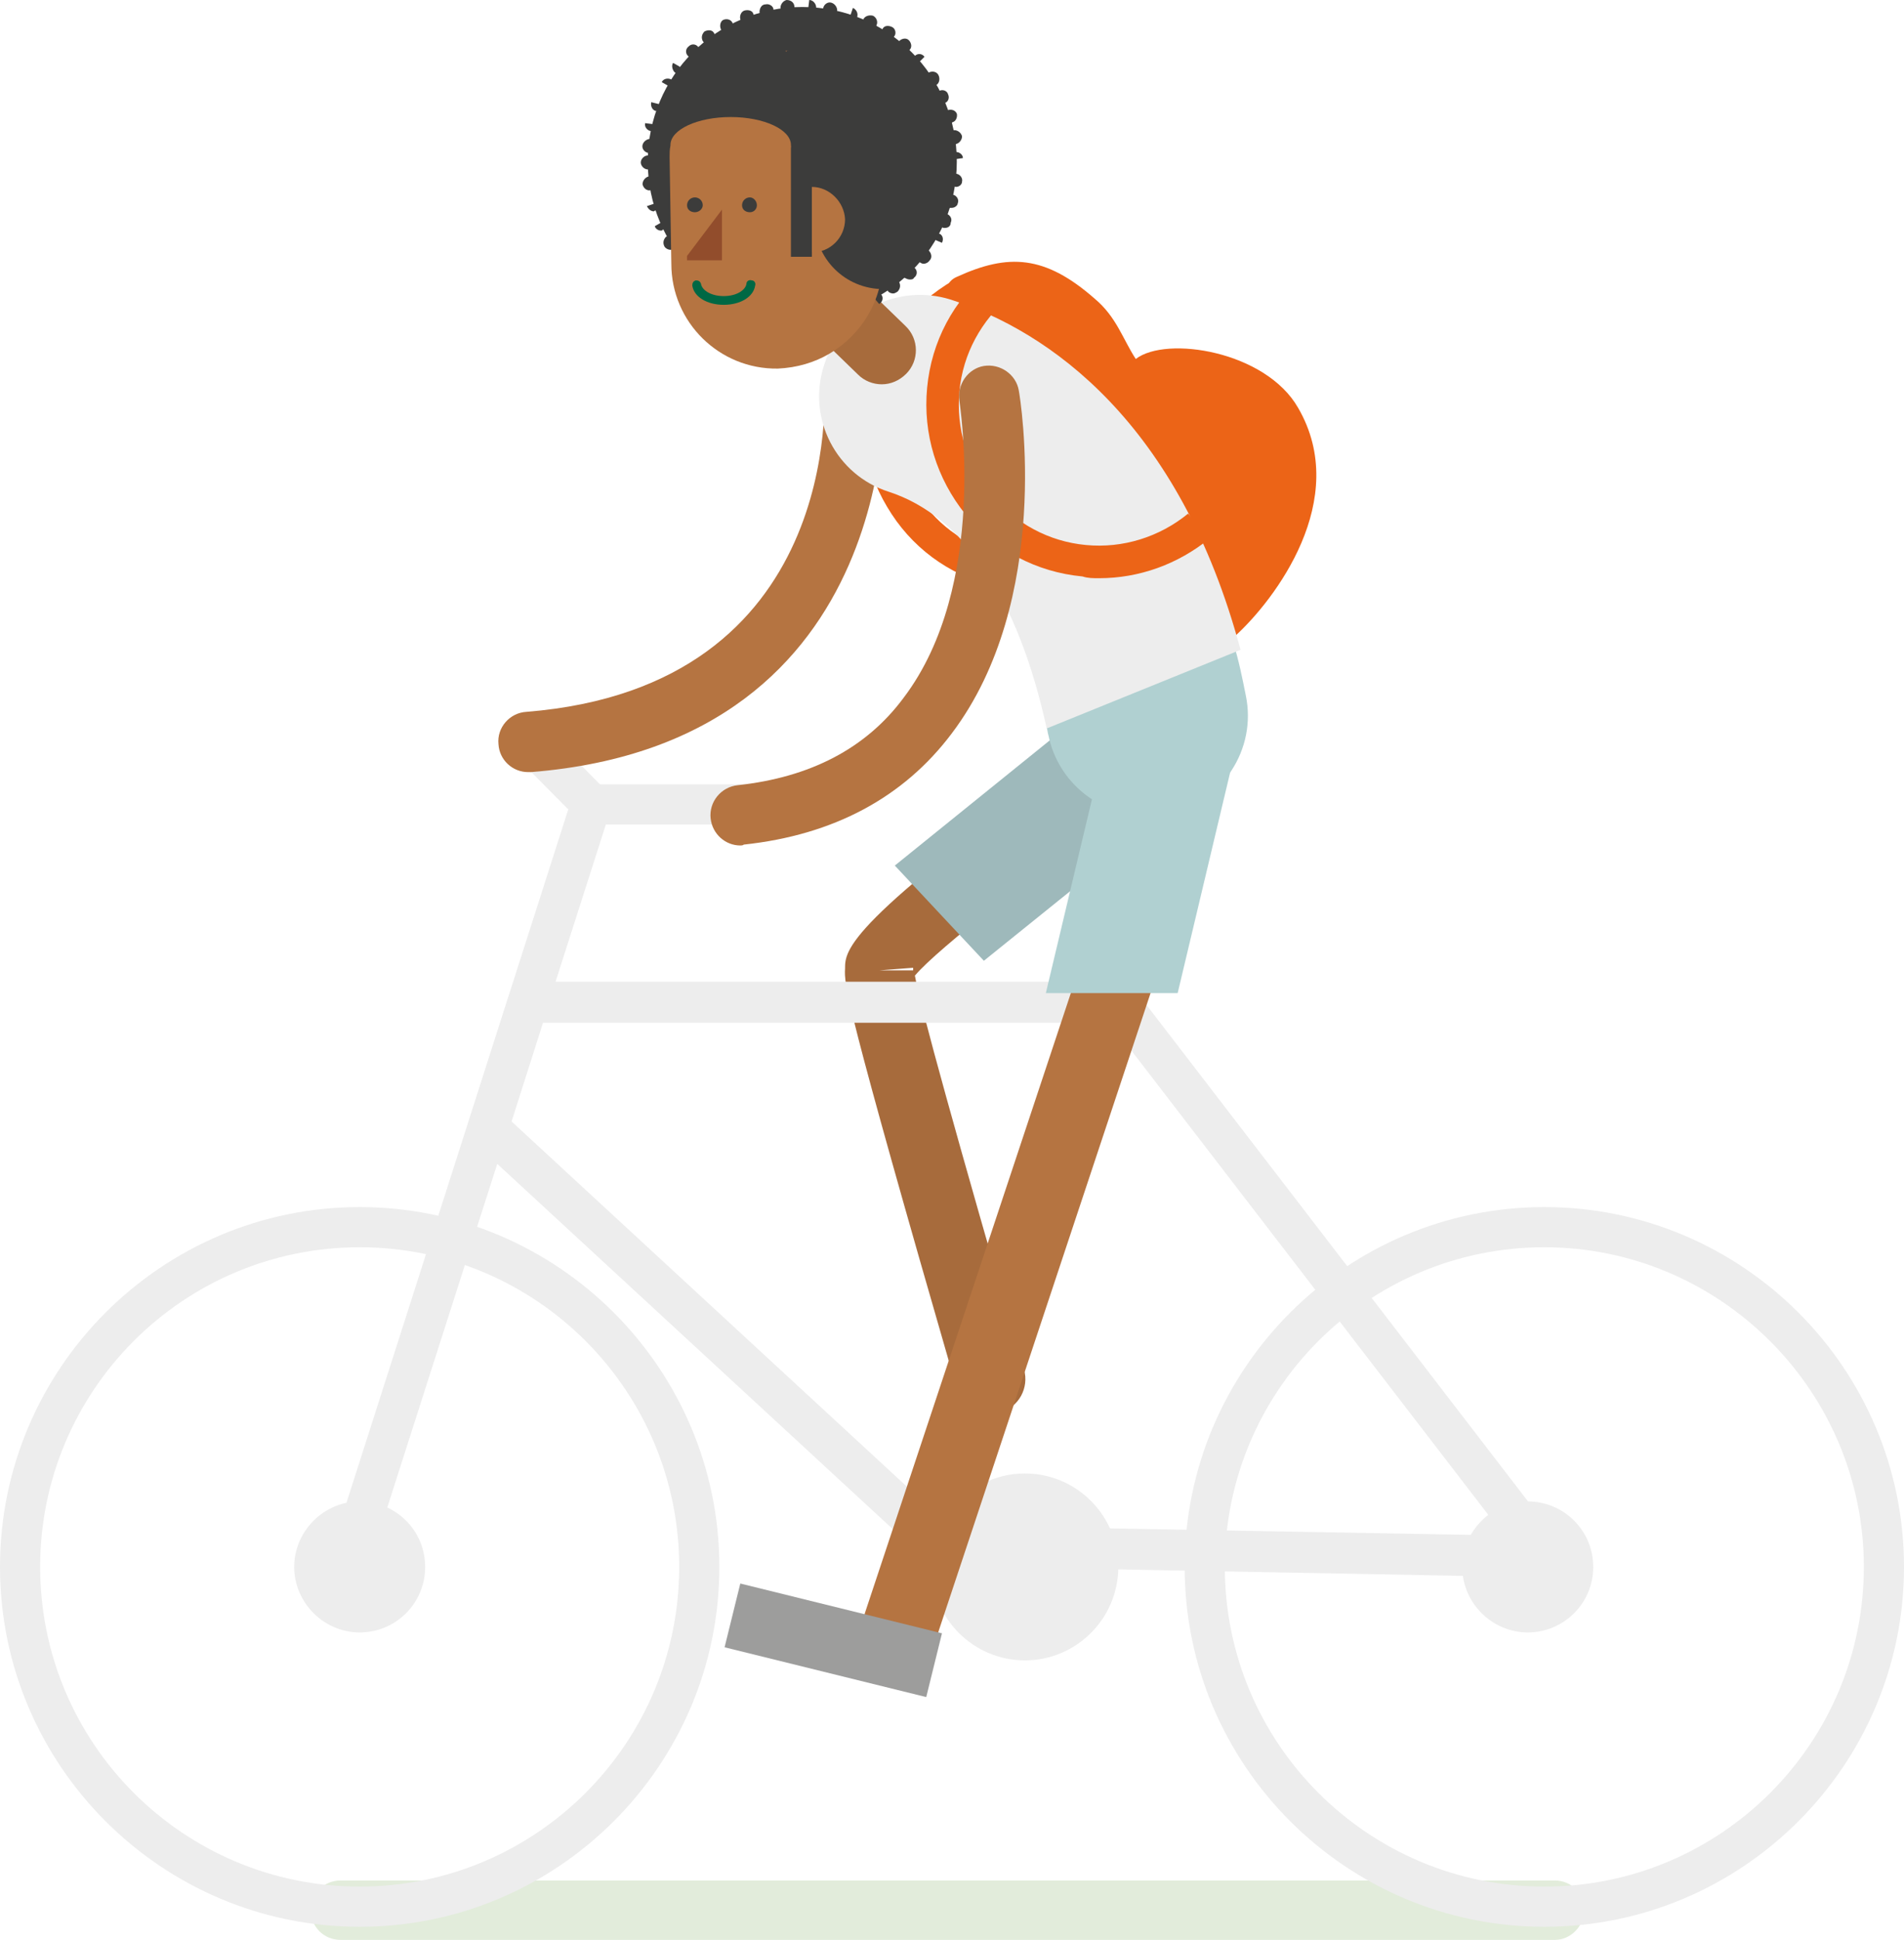 <?xml version="1.0" encoding="utf-8"?>
<!-- Generator: Adobe Illustrator 17.1.0, SVG Export Plug-In . SVG Version: 6.00 Build 0)  -->
<!DOCTYPE svg PUBLIC "-//W3C//DTD SVG 1.1//EN" "http://www.w3.org/Graphics/SVG/1.1/DTD/svg11.dtd">
<svg version="1.1" id="Layer_1" xmlns="http://www.w3.org/2000/svg" xmlns:xlink="http://www.w3.org/1999/xlink" x="0px" y="0px"
	 viewBox="0 0 218.1 222.1" enable-background="new 0 0 218.1 222.1" xml:space="preserve">
<g>
	<path opacity="0.2" fill="#70A44D" d="M178.1,222.1H39c-1.9,0-3.4-1.5-3.4-3.4c0-1.9,1.5-3.4,3.4-3.4h139.1c1.9,0,3.4,1.5,3.4,3.4
		C181.4,220.6,179.9,222.1,178.1,222.1z"/>
	<g>
		<path fill="#EC6417" d="M118.6,67.7c3.5,0,7-1,10.1-2.8l-1.9-3.2c-3.7,2.2-8,2.8-12.2,1.8c-4.2-1.1-7.7-3.7-9.8-7.4
			c-2.2-3.6-2.7-7.6-1.4-11.4c1.2-3.8,3.9-7.1,7.7-9.3l-1.9-3.3c-4.6,2.7-7.9,6.8-9.4,11.4c-1.5,4.8-0.9,10,1.8,14.5
			c2.7,4.6,7,7.8,12.2,9.1C115.3,67.5,117,67.7,118.6,67.7z"/>
		<path fill="#EC6417" d="M130.1,41.1c3.5-2.7,14.9-0.9,18.6,5.6c6.1,10.5-2.7,22-7.2,26.1c-1,0.9-2.3,0.8-3,0l-29.8-38.5
			c-0.6-0.8-0.3-2.1,0.9-2.6c5.9-2.7,10.1-2.5,15.8,2.5C127.9,36.3,128.6,38.8,130.1,41.1z"/>
		<path fill="#A76B3C" d="M113.4,161.8c-1.7,0-3.3-1.1-3.8-2.8c-12.9-44.6-12.9-46.3-12.8-48.1c0-2.1,0-5.2,28.4-25.4
			c1.8-1.3,4.2-0.8,5.5,0.9c1.3,1.8,0.8,4.2-0.9,5.5c-10.4,7.4-22.4,16.7-25,19.8c0.6,3.4,4.8,18.6,12.5,45.1
			c0.6,2.1-0.6,4.3-2.7,4.9C114.1,161.7,113.8,161.8,113.4,161.8z M104.6,110.8l-3.9,0.3l3.9,0C104.6,111,104.6,110.9,104.6,110.8z"
			/>
		<g>
			<g>
				<g>
					<path fill="#EDEDED" d="M107.8,179.3c-0.6,0-1.1-0.2-1.6-0.6l-51.9-47.9c-0.7-0.6-0.9-1.5-0.6-2.4l4.6-14.4
						c0.3-1,1.2-1.6,2.2-1.6h67.6c0.7,0,1.4,0.4,1.9,1c0.4,0.6,0.6,1.4,0.3,2.1L110,177.7c-0.2,0.7-0.8,1.3-1.6,1.5
						C108.2,179.3,108,179.3,107.8,179.3z M58.6,128.4l48.2,44.5l18.2-55.8H62.2L58.6,128.4z"/>
					<path fill="#EDEDED" d="M177,180.6C177,180.6,177,180.6,177,180.6l-69.3-1.3c-0.7,0-1.4-0.4-1.8-1c-0.4-0.6-0.5-1.4-0.3-2.1
						l20.3-62.3c0.3-0.8,1-1.4,1.8-1.6c0.9-0.2,1.7,0.2,2.2,0.9l48.9,63.6c0.5,0.7,0.6,1.7,0.2,2.4
						C178.7,180.1,177.9,180.6,177,180.6z M111,174.7l61.3,1.1l-43.3-56.3L111,174.7z"/>
				</g>
				<path fill="#EDEDED" d="M42.6,178.1l-4.4-1.4l27.3-85.3c0.3-1,1.2-1.6,2.2-1.6h19.4v4.6H69.4L42.6,178.1z"/>
				<path fill-rule="evenodd" clip-rule="evenodd" fill="#EDEDED" d="M128.1,179.4c0,5.9-4.8,10.7-10.7,10.7
					c-5.9,0-10.7-4.8-10.7-10.7c0-5.9,4.8-10.7,10.7-10.7C123.3,168.7,128.1,173.5,128.1,179.4z"/>
				<path fill-rule="evenodd" clip-rule="evenodd" fill="#EDEDED" d="M48.7,179.4c0,4.2-3.4,7.5-7.5,7.5c-4.1,0-7.5-3.4-7.5-7.5
					c0-4.1,3.4-7.5,7.5-7.5C45.3,171.9,48.7,175.2,48.7,179.4z"/>
				<path fill="#EDEDED" d="M41.2,220.6C18.5,220.6,0,202.1,0,179.4c0-22.7,18.5-41.2,41.2-41.2c22.7,0,41.2,18.5,41.2,41.2
					C82.4,202.1,63.9,220.6,41.2,220.6z M41.2,142.8c-20.2,0-36.6,16.4-36.6,36.6C4.6,199.6,21,216,41.2,216
					c20.2,0,36.6-16.4,36.6-36.6C77.8,159.2,61.4,142.8,41.2,142.8z"/>
				<path fill="#EDEDED" d="M176.9,220.6c-22.7,0-41.2-18.5-41.2-41.2c0-22.7,18.5-41.2,41.2-41.2s41.2,18.5,41.2,41.2
					C218.1,202.1,199.6,220.6,176.9,220.6z M176.9,142.8c-20.2,0-36.6,16.4-36.6,36.6c0,20.2,16.4,36.6,36.6,36.6
					c20.2,0,36.6-16.4,36.6-36.6C213.5,159.2,197,142.8,176.9,142.8z"/>
				<path fill-rule="evenodd" clip-rule="evenodd" fill="#EDEDED" d="M182.5,179.4c0,4.2-3.4,7.5-7.5,7.5c-4.1,0-7.5-3.4-7.5-7.5
					c0-4.1,3.4-7.5,7.5-7.5C179.1,171.9,182.5,175.2,182.5,179.4z"/>
			</g>
			
				<rect x="58.1" y="85.8" transform="matrix(0.704 0.71 -0.71 0.704 81.466 -19.193)" fill="#EDEDED" width="11.3" height="4.6"/>
		</g>
		<path fill="#B57441" d="M103.2,190.3c-0.5,0-0.9-0.1-1.4-0.2c-2.3-0.8-3.5-3.2-2.7-5.5l33.7-101.4c0.8-2.3,3.2-3.5,5.5-2.7
			c2.3,0.8,3.5,3.2,2.7,5.5l-33.7,101.4C106.7,189.2,105,190.3,103.2,190.3z"/>
		<polygon fill="#9D9D9C" points="83,188.6 106.1,194.3 107.9,187 84.8,181.3 		"/>
		<polygon fill="#9EB9BB" points="102.5,99.1 112.7,110 136.9,90.5 125.9,80.2 		"/>
		<path fill="#B57441" d="M60.5,88.4c-1.8,0-3.3-1.4-3.4-3.2c-0.2-1.9,1.3-3.6,3.2-3.7c36.3-2.9,34.2-36.3,34.1-37.7
			c-0.1-1.9,1.3-3.6,3.2-3.7c1.9-0.2,3.6,1.3,3.7,3.2c0,0.4,2.6,41.7-40.5,45.1C60.7,88.4,60.6,88.4,60.5,88.4z"/>
		<g>
			<path fill="#B0D0D1" d="M142.7,79.6c1.3,6.2-2.7,12.3-9,13.6c-0.8,0.2-1.6,0.2-2.3,0.2c-5.4,0-10.2-3.8-11.3-9.2
				c-0.1-0.3-0.1-0.6-0.2-0.9l21.4-9.6C141.9,75.6,142.3,77.6,142.7,79.6z"/>
			<path fill="#EDEDED" d="M94.4,41.8c1.9-6.1,8.4-9.4,14.5-7.5c11.2,3.6,26.2,14,33.2,40.1l-22.2,9c-3.3-15-9.5-24.3-18.1-27.1
				C95.8,54.4,92.4,47.9,94.4,41.8z"/>
		</g>
		<g>
			<g>
				<g>
					<line fill="#924D2C" x1="94.6" y1="33.9" x2="101" y2="40.1"/>
					<path fill="#A76B3C" d="M101,44c-1,0-2-0.4-2.7-1.1l-6.4-6.2c-1.6-1.5-1.6-4-0.1-5.5c1.5-1.6,4-1.6,5.5-0.1l6.4,6.2
						c1.6,1.5,1.6,4,0.1,5.5C103,43.6,102,44,101,44z"/>
				</g>
			</g>
		</g>
		<polygon fill="#B0D0D1" points="119.8,113.7 134.9,113.7 142.3,82.6 127.2,82.6 		"/>
		<path fill="#EC6417" d="M125.9,66.2c4.6,0,9-1.6,12.6-4.5l-2.4-2.9c-3.3,2.7-7.5,4-11.7,3.6c-4.3-0.4-8.1-2.5-10.9-5.8
			c-2.7-3.3-4-7.5-3.6-11.8c0.4-4.3,2.5-8.1,5.8-10.9l-2.4-2.9c-4.1,3.4-6.6,8.1-7.1,13.4c-0.5,5.3,1.1,10.4,4.4,14.5
			c3.4,4.1,8.1,6.6,13.4,7.1C124.6,66.2,125.2,66.2,125.9,66.2z"/>
		<path fill="#B57441" d="M84.8,96.8c-1.7,0-3.2-1.3-3.4-3.1c-0.2-1.9,1.2-3.6,3.1-3.8c8.3-0.9,14.7-4.2,19-10
			c9.8-12.9,6.4-33.8,6.4-34c-0.3-1.9,1-3.7,2.8-4c1.9-0.3,3.7,1,4,2.8c0.2,1,3.9,24-7.7,39.3c-5.5,7.3-13.5,11.6-23.8,12.7
			C85.1,96.8,84.9,96.8,84.8,96.8z"/>
		<g>
			<g>
				<path fill="#3C3C3B" d="M74.2,18.5c0,9.8,7.9,17.7,17.7,17.7c9.8,0,17.7-7.9,17.7-17.7c0-9.8-7.9-17.7-17.7-17.7
					C82.1,0.8,74.2,8.7,74.2,18.5z"/>
				<path fill="#3C3C3B" d="M90.9,37l-0.1-0.8l0.1-0.8c0.4,0,0.8,0.4,0.8,0.8C91.7,36.6,91.3,37,90.9,37z M93.3,36.9
					c-0.4,0-0.8-0.3-0.8-0.7c0-0.4,0.2-0.8,0.7-0.8l0.1,0c0.4,0,0.8,0.3,0.9,0.7C94.2,36.5,93.8,36.9,93.3,36.9
					C93.4,36.9,93.4,36.9,93.3,36.9z M88.5,36.7c-0.1,0-0.1,0-0.2,0c-0.4-0.1-0.7-0.5-0.6-0.9c0.1-0.4,0.4-0.7,0.9-0.6
					c0,0,0.1,0,0.1,0c0.4,0.1,0.7,0.5,0.6,1C89.2,36.4,88.8,36.7,88.5,36.7z M95.9,36.5l-0.3-0.7L95.5,35c0.4-0.1,0.8,0.2,0.9,0.6
					C96.6,36,96.4,36.4,95.9,36.5z M86.1,36c-0.1,0-0.1,0-0.2,0l0.2-0.8l0.3-0.7l-0.3,0.7l0.3-0.7c0.4,0.1,0.6,0.6,0.5,1
					C86.8,35.8,86.5,36,86.1,36z M98.1,35.9c-0.3,0-0.6-0.2-0.8-0.5c-0.2-0.4,0-0.8,0.4-1c0,0,0.1,0,0.1,0c0.4-0.1,0.9,0.1,1,0.5
					c0.1,0.4-0.1,0.9-0.5,1C98.2,35.9,98.1,35.9,98.1,35.9z M83.9,35.1c-0.1,0-0.2,0-0.4-0.1c-0.4-0.2-0.6-0.7-0.4-1.1
					c0.2-0.4,0.6-0.6,1-0.4l0.1,0c0.4,0.2,0.5,0.7,0.4,1.1C84.5,34.9,84.2,35.1,83.9,35.1z M100.7,34.8l-0.5-0.6l-0.3-0.7
					c0.4-0.2,0.9-0.1,1.1,0.3C101.2,34.1,101.1,34.6,100.7,34.8z M81.8,33.8c-0.2,0-0.3-0.1-0.5-0.2c-0.3-0.3-0.4-0.8-0.2-1.1
					c0.2-0.3,0.7-0.4,1-0.2c0,0,0.1,0.1,0.1,0.1c0.3,0.3,0.4,0.8,0.1,1.1C82.3,33.7,82.1,33.8,81.8,33.8z M102.3,33.6
					c-0.2,0-0.5-0.1-0.6-0.3c-0.2-0.3-0.2-0.8,0.1-1.1c0,0,0.1-0.1,0.1-0.1c0.4-0.2,0.8-0.1,1.1,0.2c0.2,0.4,0.1,0.8-0.2,1.1
					C102.6,33.5,102.5,33.6,102.3,33.6z M79.9,32.3c-0.2,0-0.4-0.1-0.5-0.2l0.5-0.6l0.6-0.6l-0.6,0.6l0.6-0.5
					c0.3,0.3,0.3,0.8,0.1,1.1C80.3,32.2,80.1,32.3,79.9,32.3z M104.2,32c-0.2,0-0.4-0.1-0.6-0.2c-0.3-0.3-0.3-0.8,0-1.1
					c0,0,0.1-0.1,0.1-0.1c0.3-0.3,0.8-0.3,1.1,0.1c0.3,0.3,0.3,0.8-0.1,1.1C104.6,32,104.4,32,104.2,32z M78.2,30.6
					c-0.2,0-0.4-0.1-0.6-0.3l0.5-0.6l0.6-0.5l-0.6,0.5l0.6-0.5c0.3,0.3,0.2,0.8-0.1,1.1C78.6,30.5,78.4,30.6,78.2,30.6z M105.8,30.2
					c-0.2,0-0.3-0.1-0.5-0.2c-0.3-0.3-0.4-0.7-0.1-1.1c0,0,0.1-0.1,0.1-0.1c0.3-0.3,0.8-0.4,1.1-0.1c0.3,0.3,0.4,0.8,0.1,1.1
					C106.3,30.1,106,30.2,105.8,30.2z M76.8,28.6c-0.3,0-0.6-0.2-0.7-0.4c-0.2-0.4-0.1-0.8,0.2-1.1c0.4-0.2,0.9-0.1,1.1,0.2
					c0,0,0.1,0.1,0.1,0.2c0.2,0.4,0,0.9-0.4,1.1C77.1,28.6,76.9,28.6,76.8,28.6z M107.9,27.8l-0.7-0.3l-0.6-0.4
					c0.2-0.4,0.7-0.5,1.1-0.3C108,27,108.1,27.4,107.9,27.8z M75.7,26.4c-0.3,0-0.6-0.2-0.7-0.5l0.7-0.4l0.7-0.3l-0.7,0.3l0.7-0.3
					c0.2,0.4,0,0.9-0.4,1C75.9,26.4,75.8,26.4,75.7,26.4z M108.2,26.1c-0.1,0-0.2,0-0.3-0.1c-0.4-0.2-0.6-0.6-0.4-1c0,0,0-0.1,0-0.1
					c0.2-0.4,0.6-0.6,1-0.4c0.4,0.2,0.6,0.6,0.4,1C108.9,25.9,108.6,26.1,108.2,26.1z M74.9,24.2c-0.3,0-0.6-0.2-0.8-0.6l1.5-0.5
					l-0.8,0.2l0.8-0.2c0.1,0.4-0.1,0.9-0.5,1C75,24.1,74.9,24.2,74.9,24.2z M109,23.8c-0.1,0-0.1,0-0.2,0c-0.4-0.1-0.7-0.5-0.6-0.9
					c0,0,0-0.1,0-0.1c0.1-0.4,0.6-0.6,1-0.5c0.4,0.1,0.7,0.6,0.5,1C109.7,23.5,109.4,23.8,109,23.8z M74.4,21.8
					c-0.4,0-0.7-0.3-0.8-0.7c0-0.4,0.3-0.8,0.7-0.9c0.4-0.1,0.8,0.2,0.9,0.6c0,0,0,0.1,0,0.1C75.2,21.4,74.9,21.7,74.4,21.8
					C74.4,21.8,74.4,21.8,74.4,21.8z M109.5,21.4C109.5,21.4,109.4,21.4,109.5,21.4c-0.5-0.1-0.8-0.4-0.8-0.8c0,0,0-0.1,0-0.1
					c0.1-0.4,0.5-0.7,0.9-0.6c0.4,0.1,0.7,0.5,0.6,0.9C110.2,21.1,109.9,21.4,109.5,21.4z M74.2,19.4c-0.4,0-0.8-0.4-0.8-0.8
					c0-0.4,0.4-0.8,0.8-0.8c0.4,0,0.8,0.3,0.8,0.7v0.1C75,19,74.6,19.4,74.2,19.4z M109.6,18.2l-0.8,0c0-0.4,0.3-0.8,0.7-0.8
					c0.4,0,0.8,0.3,0.8,0.7L109.6,18.2z M74.3,17.5c0,0-0.1,0-0.1,0c-0.4-0.1-0.7-0.5-0.6-0.9c0.1-0.4,0.5-0.7,0.9-0.7
					c0.4,0.1,0.7,0.4,0.7,0.8c0,0,0,0.1,0,0.1C75,17.2,74.6,17.5,74.3,17.5z M109.4,16.5c-0.4,0-0.7-0.2-0.8-0.6c0,0,0-0.1,0-0.1
					c0-0.4,0.3-0.8,0.7-0.9c0.4,0,0.8,0.3,0.9,0.7c0,0.4-0.3,0.8-0.7,0.9C109.5,16.5,109.4,16.5,109.4,16.5z M74.7,15
					c-0.1,0-0.1,0-0.2,0c-0.4-0.1-0.7-0.5-0.6-0.9l0.8,0.1l0.8,0.2C75.4,14.8,75,15,74.7,15z M108.8,14.1c-0.3,0-0.6-0.2-0.7-0.5
					l0.8-0.2l-0.8,0.2c-0.1-0.4,0.1-0.8,0.5-1c0.4-0.1,0.8,0,1,0.4c0.1,0.4-0.1,0.9-0.5,1C109,14.1,108.9,14.1,108.8,14.1z
					 M75.4,12.7c-0.1,0-0.2,0-0.3,0c-0.4-0.1-0.6-0.6-0.5-1l0.8,0.2l0.7,0.3C76,12.5,75.7,12.7,75.4,12.7z M108,11.9
					c-0.3,0-0.5-0.1-0.7-0.4c0,0-0.1-0.1-0.1-0.1c-0.2-0.4,0-0.9,0.4-1c0.4-0.2,0.9,0,1,0.4c0.2,0.4,0,0.9-0.4,1
					C108.2,11.9,108.1,11.9,108,11.9z M77.2,10.1L77.2,10.1l-0.7-0.3l-0.7-0.4c0.2-0.4,0.7-0.5,1.1-0.3C77.3,9.3,77.4,9.7,77.2,10.1
					z M106.8,9.8c-0.2,0-0.5-0.1-0.6-0.3c0,0-0.1-0.1-0.1-0.1c-0.2-0.4-0.1-0.9,0.3-1.1c0.4-0.2,0.9-0.1,1.1,0.3
					c0.2,0.4,0.1,0.9-0.2,1.1C107.1,9.7,107,9.8,106.8,9.8z M77.8,8.5c-0.2,0-0.3-0.1-0.5-0.2c-0.3-0.3-0.4-0.8-0.2-1.1l0.7,0.4
					l0.6,0.5C78.3,8.4,78,8.5,77.8,8.5z M104.8,7.6l0.6-0.5L104.8,7.6c-0.3-0.4-0.3-0.9,0-1.2c0.3-0.3,0.8-0.3,1.1,0.1L104.8,7.6z
					 M79.4,6.7c-0.2,0-0.4-0.1-0.6-0.3c-0.3-0.3-0.3-0.8,0.1-1.1C79.2,5,79.7,5,80,5.4c0.3,0.3,0.3,0.8,0,1.1c0,0-0.1,0.1-0.1,0.1
					C79.8,6.6,79.6,6.7,79.4,6.7z M103.7,6.1c-0.2,0-0.3-0.1-0.5-0.2c0,0-0.1-0.1-0.1-0.1c-0.3-0.3-0.4-0.8-0.1-1.1
					c0.3-0.3,0.8-0.4,1.1-0.1c0.3,0.3,0.4,0.8,0.1,1.1C104.1,6,103.9,6.1,103.7,6.1z M81.2,5.1c-0.3,0-0.5-0.1-0.7-0.4
					c-0.2-0.4-0.1-0.8,0.2-1.1c0.4-0.2,0.9-0.2,1.1,0.2c0.2,0.3,0.2,0.8-0.1,1.1c0,0-0.1,0.1-0.1,0.1C81.6,5.1,81.4,5.1,81.2,5.1z
					 M101.8,4.6c-0.1,0-0.3,0-0.4-0.1c0,0-0.1-0.1-0.1-0.1c-0.4-0.2-0.4-0.7-0.2-1.1c0.2-0.4,0.7-0.4,1.1-0.2
					c0.4,0.2,0.5,0.8,0.2,1.1C102.3,4.5,102,4.6,101.8,4.6z M83.3,3.8c-0.3,0-0.5-0.1-0.7-0.4c-0.2-0.4-0.1-0.9,0.2-1.1
					c0.4-0.2,0.9-0.1,1.1,0.3c0.2,0.4,0.1,0.8-0.3,1L83.4,3l0.3,0.7C83.6,3.8,83.4,3.8,83.3,3.8z M99.7,3.4c-0.1,0-0.2,0-0.3-0.1
					l-0.1,0c-0.4-0.2-0.5-0.7-0.4-1.1c0.2-0.4,0.7-0.5,1.1-0.4c0.4,0.2,0.6,0.7,0.4,1.1C100.3,3.2,100,3.4,99.7,3.4z M85.5,2.7
					c-0.3,0-0.6-0.2-0.7-0.5c-0.1-0.4,0.1-0.9,0.5-1c0.4-0.1,0.9,0,1,0.4c0.2,0.4,0,0.8-0.4,1c0,0-0.1,0-0.1,0
					C85.7,2.7,85.6,2.7,85.5,2.7z M97.5,2.4c-0.1,0-0.2,0-0.3,0l0.5-1.5c0.4,0.2,0.6,0.6,0.5,1C98.1,2.2,97.8,2.4,97.5,2.4z M87.8,2
					c-0.4,0-0.7-0.3-0.8-0.6C87,1,87.2,0.5,87.7,0.5c0.4-0.1,0.9,0.2,0.9,0.6c0.1,0.4-0.1,0.8-0.5,0.9c0,0-0.1,0-0.1,0
					C87.9,2,87.9,2,87.8,2z M95.1,1.8c0,0-0.1,0-0.1,0l-0.1,0c-0.4-0.1-0.7-0.5-0.6-0.9c0.1-0.4,0.5-0.7,0.9-0.6
					c0.4,0.1,0.7,0.5,0.7,0.9C95.8,1.6,95.5,1.8,95.1,1.8z M90.2,1.6c-0.4,0-0.7-0.3-0.8-0.7c0-0.4,0.3-0.8,0.7-0.9
					C90.6,0,91,0.3,91,0.8c0,0.4-0.2,0.8-0.7,0.8L90.2,1.6C90.3,1.6,90.2,1.6,90.2,1.6z M92.7,1.6C92.7,1.6,92.7,1.6,92.7,1.6
					L92.7,1.6l-0.1-0.8L92.7,0c0.4,0,0.8,0.4,0.8,0.9C93.4,1.3,93.1,1.6,92.7,1.6z"/>
			</g>
			<g>
				<g>
					<g>
						<path fill="#B57441" d="M90,5.8c6.1,0.6,10.8,5.7,10.9,11.9l0.2,12.2c0,4.5-2.4,8.4-6.1,10.6c-1.7,1-3.7,1.6-5.9,1.7
							c-6.7,0.1-12.2-5.3-12.2-12L76.7,18c0-0.4,0-0.9,0.1-1.3H90V5.8z"/>
						<g>
							<path fill="#3C3C3B" d="M85,23.5c0,0.5,0.4,0.8,0.9,0.8c0.5,0,0.8-0.4,0.8-0.8c0-0.5-0.4-0.9-0.8-0.9
								C85.4,22.6,85,23,85,23.5z"/>
							<path fill="#3C3C3B" d="M78.7,23.5c0,0.5,0.4,0.8,0.9,0.8c0.5,0,0.9-0.4,0.9-0.8c0-0.5-0.4-0.9-0.9-0.9
								C79.1,22.6,78.7,23,78.7,23.5z"/>
							<g>
								<path fill="#006844" d="M82.9,34.9c-1.9,0-3.4-0.9-3.6-2.2c0-0.3,0.1-0.5,0.4-0.6c0.3,0,0.5,0.1,0.6,0.4
									c0.1,0.7,1.1,1.4,2.6,1.4c1.5,0,2.5-0.7,2.6-1.4c0-0.3,0.3-0.5,0.6-0.4c0.3,0,0.5,0.3,0.4,0.6C86.3,34,84.8,34.9,82.9,34.9z
									"/>
							</g>
						</g>
						<polygon fill="#924D2C" points="82.7,24 78.7,29.3 78.7,29.8 82.7,29.8 						"/>
					</g>
					<path fill="#3C3C3B" d="M78.6,11.5C78.6,11.4,78.6,11.4,78.6,11.5c0.2-0.4,0.4-0.6,0.7-0.9c0.3-0.4,0.5-0.7,0.8-1
						c0.6-0.7,1.3-1.3,2.1-1.8c1.9-1.2,4.1-2,6.6-2c0.4,0,0.9,0,1.3,0.1V5.8c6,0,11.6,4.8,11.6,10.8v8.8v1l-0.5,6.7
						c-4.4,0-7.9-3.5-7.9-7.9h0v-3.6c-0.1,0-0.2-0.1-0.3-0.1v7.9h-2.4V16.7H76.8C77,14.8,77.6,13,78.6,11.5z"/>
					<path fill="#B57441" d="M93,21.4v7.5c2.1,0,3.8-1.7,3.8-3.8C96.7,23.1,95,21.4,93,21.4z"/>
				</g>
				<ellipse fill="#B57441" cx="83.7" cy="16.6" rx="6.9" ry="3.2"/>
			</g>
		</g>
	</g>
</g>
</svg>

